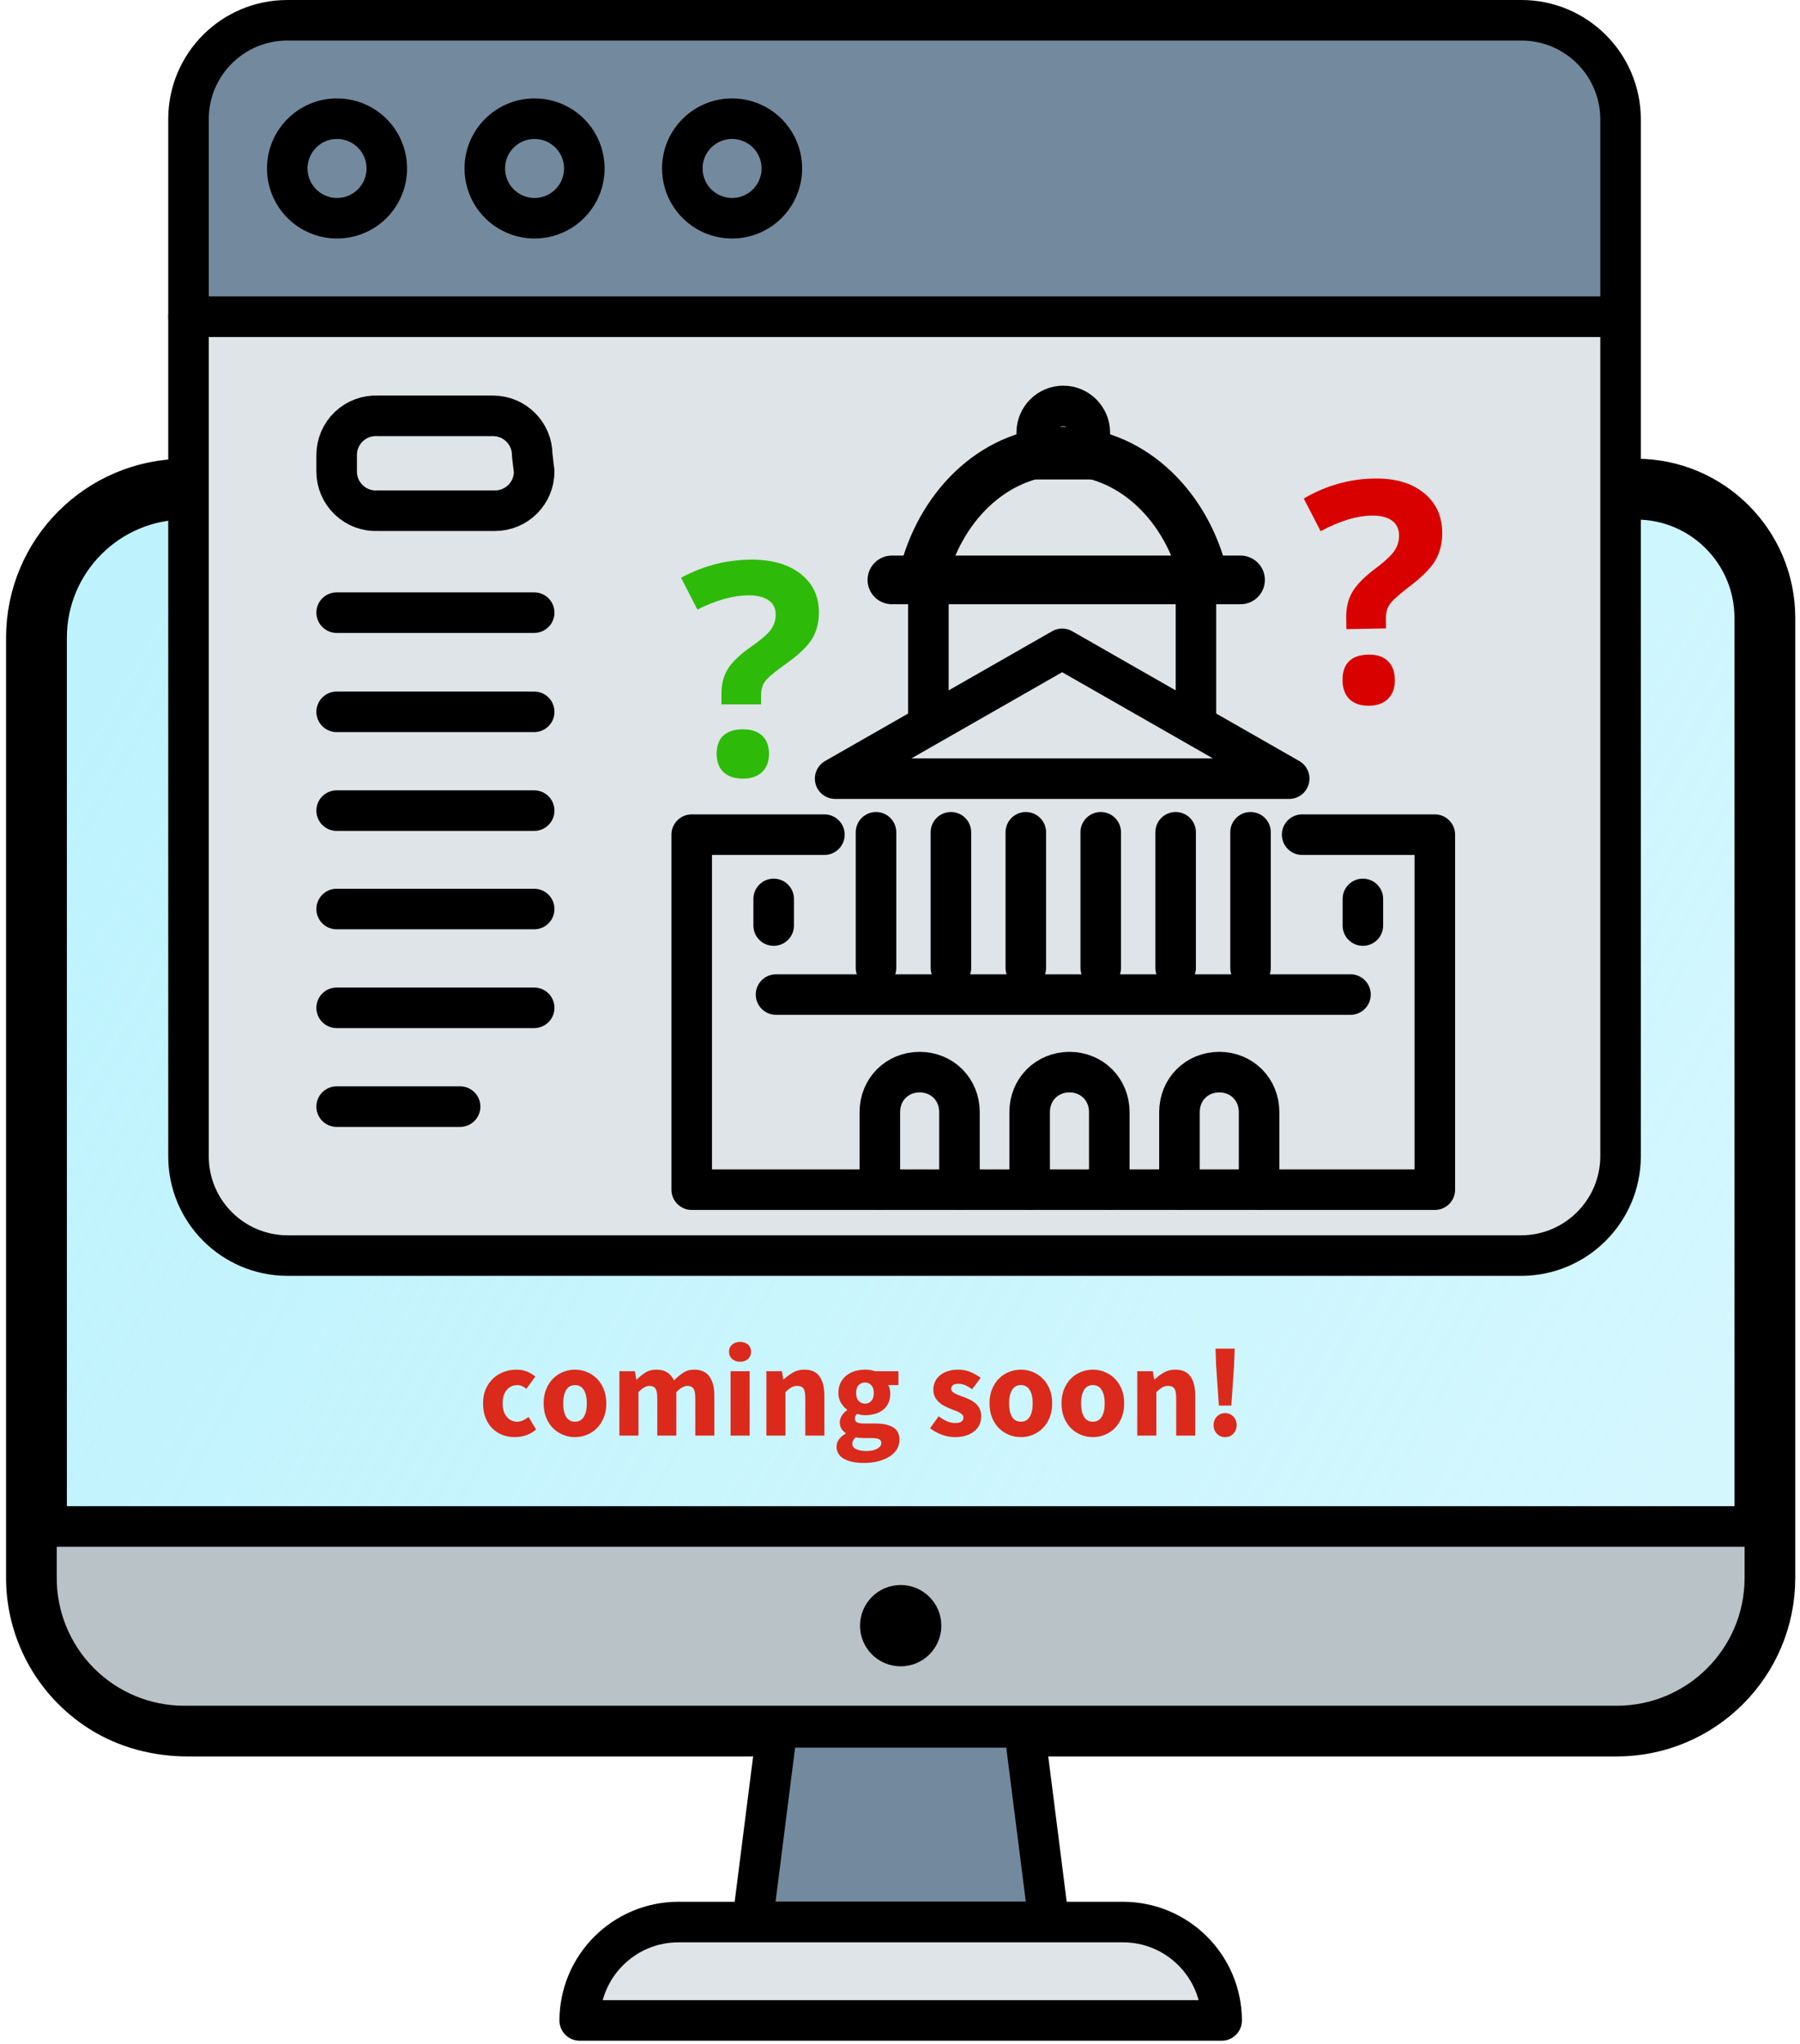 <?xml version="1.0" encoding="UTF-8"?>
<svg width="222px" height="252px" viewBox="0 0 222 252" version="1.1" xmlns="http://www.w3.org/2000/svg" xmlns:xlink="http://www.w3.org/1999/xlink">
    <title>voty_module_1_soon</title>
    <defs>
        <linearGradient x1="0%" y1="28.239%" x2="100%" y2="68.781%" id="linearGradient-1">
            <stop stop-color="#BEF3FD" offset="0%"></stop>
            <stop stop-color="#BEF3FD" stop-opacity="0.662" offset="100%"></stop>
        </linearGradient>
    </defs>
    <g id="Page-1" stroke="none" stroke-width="1" fill="none" fill-rule="evenodd">
        <g id="voty_module_1_soon" transform="translate(4, 2)">
            <path d="M213.666,192.54 C213.666,202.631 205.486,210.811 195.394,210.811 L19.184,210.811 C15.601,210.811 12.037,209.908 9.011,207.988 C3.554,204.523 0.42,198.557 0.498,192.298 L0.498,76.63 C0.498,66.531 8.675,58.337 18.773,58.31 L36.562,58.31 L197.792,58.31 C206.56,58.31 213.666,65.417 213.666,74.184 L213.666,192.298 L213.666,186.208 L213.666,165.423" id="Path" stroke="#000000" stroke-width="7.5" fill="url(#linearGradient-1)" fill-rule="nonzero" stroke-linecap="round" stroke-linejoin="round"></path>
            <path d="M195.395,210.81 C205.466,210.81 213.639,202.66 213.666,192.587 L213.666,186.207 L0.498,186.207 L0.498,192.346 C0.438,197.229 2.336,201.934 5.771,205.405 C9.207,208.876 13.891,210.824 18.774,210.81 L195.395,210.81 Z" id="Path" stroke="#000000" stroke-width="5" fill="#B9C2C6" fill-rule="nonzero" stroke-linecap="round" stroke-linejoin="round"></path>
            <polygon id="Path" stroke="#000000" stroke-width="5" fill="#73899D" fill-rule="nonzero" stroke-linecap="round" stroke-linejoin="round" points="125.356 234.978 88.813 234.978 91.859 210.978 122.31 210.978"></polygon>
            <path d="M146.671,247.111 L67.497,247.111 C67.524,240.403 72.969,234.978 79.678,234.978 L134.49,234.978 C141.199,234.978 146.645,240.403 146.671,247.111 Z" id="Path" stroke="#000000" stroke-width="5" fill="#DEE4E7" fill-rule="nonzero" stroke-linecap="round" stroke-linejoin="round"></path>
            <path d="M195.87,140.578 C195.845,147.302 190.414,152.754 183.689,152.807 L31.431,152.807 C24.715,152.78 19.276,147.342 19.25,140.626 L19.25,37.042 L195.87,37.042 L195.87,140.578 Z" id="Path" fill="#DEE4E7" fill-rule="nonzero"></path>
            <g id="Group" stroke-linecap="round" stroke-linejoin="round" transform="translate(81, 48)" stroke="#000000">
                <line x1="62.5" y1="39" x2="62.5" y2="21" id="Path" stroke-width="5"></line>
                <line x1="29.5" y1="39" x2="29.5" y2="21" id="Path" stroke-width="5"></line>
                <polygon id="Path" stroke-width="5" points="46 30 18 46 74 46"></polygon>
                <line x1="25" y1="21.5" x2="68" y2="21.5" id="Path" stroke-width="6"></line>
                <path d="M49.411,6.62 L42.861,6.62 L42.861,3.333 C42.861,1.525 44.335,0.051 46.136,0.051 C47.937,0.051 49.411,1.525 49.411,3.333 L49.411,6.62 Z" id="Path" stroke-width="5"></path>
                <polyline id="Path" stroke-width="5" points="16.676 52.909 0.311 52.909 0.311 96.681 91.962 96.681 91.962 52.909 75.597 52.909"></polyline>
                <path d="M33.335,96.681 L33.335,87.116 C33.335,84.325 31.205,82.188 28.425,82.188 C25.639,82.188 23.515,84.325 23.515,87.116 L23.515,96.681 M51.811,96.681 L51.811,87.116 C51.811,84.325 49.682,82.188 46.901,82.188 C44.12,82.188 41.991,84.325 41.991,87.116 L41.991,96.681 M70.287,96.681 L70.287,87.116 C70.287,84.325 68.158,82.188 65.377,82.188 C62.596,82.188 60.467,84.325 60.467,87.116 L60.467,96.681" id="Shape" stroke-width="5"></path>
                <line x1="10.42" y1="60.833" x2="10.42" y2="64.116" id="Path" stroke-width="5"></line>
                <line x1="83.089" y1="60.833" x2="83.089" y2="64.116" id="Path" stroke-width="5"></line>
                <line x1="10.711" y1="72.623" x2="81.558" y2="72.623" id="Path" stroke-width="5"></line>
                <line x1="23.041" y1="52.617" x2="23.041" y2="69.336" id="Path" stroke-width="5"></line>
                <line x1="32.279" y1="52.617" x2="32.279" y2="69.336" id="Path" stroke-width="5"></line>
                <line x1="41.517" y1="52.617" x2="41.517" y2="69.336" id="Path" stroke-width="5"></line>
                <line x1="69.232" y1="52.617" x2="69.232" y2="69.336" id="Path" stroke-width="5"></line>
                <line x1="59.994" y1="52.617" x2="59.994" y2="69.336" id="Path" stroke-width="5"></line>
                <line x1="50.756" y1="52.617" x2="50.756" y2="69.336" id="Path" stroke-width="5"></line>
                <path d="M29.002,20.404 C31.339,11.826 38.129,5.623 46.134,5.623 C54.148,5.623 60.938,11.826 63.271,20.404" id="Path" stroke-width="6"></path>
            </g>
            <path d="M195.87,140.578 C195.845,147.302 190.414,152.754 183.689,152.807 L31.431,152.807 C24.715,152.78 19.276,147.342 19.25,140.626 L19.25,37.042 L195.87,37.042 L195.87,140.578 Z" id="Path" stroke="#000000" stroke-width="5" stroke-linecap="round" stroke-linejoin="round"></path>
            <path d="M195.87,37.042 L19.25,37.042 L19.25,12.632 C19.276,5.924 24.723,0.5 31.431,0.5 L183.689,0.5 C190.388,0.526 195.817,5.935 195.87,12.632 L195.87,36.8 L195.87,37.042 Z" id="Path" fill="#73899D" fill-rule="nonzero"></path>
            <path d="M195.87,37.042 L19.25,37.042 L19.25,12.632 C19.276,5.924 24.723,0.5 31.431,0.5 L183.689,0.5 C190.388,0.526 195.817,5.935 195.87,12.632 L195.87,36.8 L195.87,37.042 Z" id="Path" stroke="#000000" stroke-width="5" stroke-linecap="round" stroke-linejoin="round"></path>
            <path d="M37.521,12.633 C40.012,12.613 42.268,14.101 43.231,16.399 C44.194,18.698 43.671,21.349 41.91,23.111 C40.148,24.873 37.496,25.395 35.198,24.433 C32.899,23.471 31.411,21.215 31.43,18.723 C31.457,15.37 34.168,12.659 37.521,12.633 Z M61.882,12.633 C64.373,12.613 66.63,14.101 67.592,16.399 C68.555,18.698 68.032,21.349 66.271,23.111 C64.509,24.873 61.857,25.395 59.559,24.433 C57.26,23.471 55.772,21.215 55.791,18.723 C55.818,15.37 58.529,12.659 61.882,12.633 Z M86.244,12.633 C88.735,12.613 90.992,14.101 91.954,16.399 C92.917,18.698 92.394,21.349 90.633,23.111 C88.871,24.873 86.219,25.395 83.921,24.433 C81.623,23.471 80.134,21.215 80.153,18.723 C80.18,15.37 82.891,12.659 86.244,12.633 Z M61.882,56.135 C61.882,58.804 59.718,60.968 57.048,60.968 L42.596,60.968 C41.273,61.035 39.98,60.555 39.021,59.641 C38.061,58.727 37.519,57.46 37.521,56.135 L37.521,54.105 C37.519,52.78 38.061,51.512 39.021,50.598 C39.98,49.685 41.273,49.205 42.596,49.271 L56.807,49.271 C59.476,49.271 61.64,51.435 61.64,54.105 L61.882,56.135 Z" id="Shape" stroke="#000000" stroke-width="5" stroke-linecap="round" stroke-linejoin="round"></path>
            <line x1="37.521" y1="73.536" x2="61.882" y2="73.536" id="Path" stroke="#000000" stroke-width="5" stroke-linecap="round" stroke-linejoin="round"></line>
            <line x1="37.521" y1="85.765" x2="61.882" y2="85.765" id="Path" stroke="#000000" stroke-width="5" stroke-linecap="round" stroke-linejoin="round"></line>
            <line x1="37.521" y1="97.945" x2="61.882" y2="97.945" id="Path" stroke="#000000" stroke-width="5" stroke-linecap="round" stroke-linejoin="round"></line>
            <line x1="37.521" y1="110.078" x2="61.882" y2="110.078" id="Path" stroke="#000000" stroke-width="5" stroke-linecap="round" stroke-linejoin="round"></line>
            <line x1="37.521" y1="122.258" x2="61.882" y2="122.258" id="Path" stroke="#000000" stroke-width="5" stroke-linecap="round" stroke-linejoin="round"></line>
            <line x1="37.521" y1="134.44" x2="52.747" y2="134.44" id="Path" stroke="#000000" stroke-width="5" stroke-linecap="round" stroke-linejoin="round"></line>
            <path d="M107.084,200.95 C108.472,200.95 109.598,199.825 109.598,198.436 C109.598,197.049 108.472,195.923 107.084,195.923 C105.695,195.923 104.57,197.049 104.57,198.436 C104.57,199.825 105.695,200.95 107.084,200.95 Z" id="Path" stroke="#000000" stroke-width="5" stroke-linecap="round" stroke-linejoin="round"></path>
            <path d="M166.864,75.506 L166.864,74.393 C166.864,73.652 167.021,73.052 167.335,72.595 C167.648,72.137 168.395,71.47 169.575,70.592 C171.296,69.356 172.463,68.243 173.078,67.254 C173.693,66.265 174,65.091 174,63.731 C174,61.691 173.253,60.06 171.76,58.836 C170.266,57.612 168.253,57 165.721,57 C162.648,57 159.741,57.773 157,59.318 L157,59.318 L159.01,63.379 C161.37,62.167 163.472,61.562 165.316,61.562 C166.373,61.562 167.196,61.772 167.786,62.192 C168.376,62.612 168.671,63.224 168.671,64.028 C168.671,64.745 168.465,65.394 168.054,65.975 C167.642,66.556 166.791,67.31 165.5,68.237 C164.16,69.226 163.238,70.159 162.734,71.037 C162.23,71.915 161.978,72.947 161.978,74.134 L161.978,74.134 L161.978,75.506 L166.864,75.506 Z M164.633,85 C165.641,85 166.428,84.719 166.993,84.156 C167.559,83.594 167.842,82.824 167.842,81.848 C167.842,80.834 167.562,80.055 167.003,79.511 C166.443,78.967 165.654,78.695 164.633,78.695 C163.576,78.695 162.771,78.961 162.218,79.493 C161.665,80.024 161.388,80.809 161.388,81.848 C161.388,82.849 161.671,83.625 162.236,84.175 C162.802,84.725 163.601,85 164.633,85 Z" id="Shape" fill="#D90000" fill-rule="nonzero" transform="translate(165.5, 71) rotate(-1) translate(-165.5, -71) "></path>
            <path d="M89.864,84.845 L89.864,83.772 C89.864,83.057 90.021,82.479 90.335,82.038 C90.648,81.597 91.395,80.953 92.575,80.107 C94.296,78.915 95.463,77.842 96.078,76.888 C96.693,75.934 97,74.802 97,73.491 C97,71.524 96.253,69.95 94.76,68.77 C93.266,67.59 91.253,67 88.721,67 C85.648,67 82.741,67.745 80,69.235 L80,69.235 L82.01,73.151 C84.37,71.983 86.472,71.399 88.316,71.399 C89.373,71.399 90.196,71.601 90.786,72.007 C91.376,72.412 91.671,73.002 91.671,73.777 C91.671,74.468 91.465,75.094 91.054,75.654 C90.642,76.215 89.791,76.942 88.5,77.836 C87.16,78.789 86.238,79.689 85.734,80.536 C85.23,81.382 84.978,82.377 84.978,83.522 L84.978,83.522 L84.978,84.845 L89.864,84.845 Z M87.633,94 C88.641,94 89.428,93.729 89.993,93.186 C90.559,92.644 90.842,91.902 90.842,90.96 C90.842,89.983 90.562,89.232 90.003,88.707 C89.443,88.183 88.654,87.921 87.633,87.921 C86.576,87.921 85.771,88.177 85.218,88.689 C84.665,89.202 84.388,89.959 84.388,90.96 C84.388,91.926 84.671,92.674 85.236,93.204 C85.802,93.735 86.601,94 87.633,94 Z" id="Shape" fill="#2EBA09" fill-rule="nonzero"></path>
            <path d="M59.496,175.192 C59.933,175.192 60.381,175.12 60.84,174.976 C61.299,174.832 61.725,174.589 62.12,174.248 L62.12,174.248 L61.192,172.712 C60.979,172.872 60.752,173.008 60.512,173.12 C60.272,173.232 60.024,173.288 59.768,173.288 C59.256,173.288 58.832,173.085 58.496,172.68 C58.16,172.275 57.992,171.725 57.992,171.032 C57.992,170.339 58.157,169.789 58.488,169.384 C58.819,168.979 59.272,168.776 59.848,168.776 C60.189,168.776 60.547,168.931 60.92,169.24 L60.92,169.24 L62.024,167.72 C61.725,167.475 61.387,167.272 61.008,167.112 C60.629,166.952 60.195,166.872 59.704,166.872 C59.16,166.872 58.637,166.965 58.136,167.152 C57.635,167.339 57.195,167.608 56.816,167.96 C56.437,168.312 56.136,168.747 55.912,169.264 C55.688,169.781 55.576,170.371 55.576,171.032 C55.576,171.693 55.677,172.283 55.88,172.8 C56.083,173.317 56.36,173.752 56.712,174.104 C57.064,174.456 57.477,174.725 57.952,174.912 C58.427,175.099 58.941,175.192 59.496,175.192 Z M66.92,175.192 C67.421,175.192 67.904,175.099 68.368,174.912 C68.832,174.725 69.243,174.456 69.6,174.104 C69.957,173.752 70.243,173.317 70.456,172.8 C70.669,172.283 70.776,171.693 70.776,171.032 C70.776,170.371 70.669,169.781 70.456,169.264 C70.243,168.747 69.957,168.312 69.6,167.96 C69.243,167.608 68.832,167.339 68.368,167.152 C67.904,166.965 67.421,166.872 66.92,166.872 C66.419,166.872 65.933,166.965 65.464,167.152 C64.995,167.339 64.581,167.608 64.224,167.96 C63.867,168.312 63.581,168.747 63.368,169.264 C63.155,169.781 63.048,170.371 63.048,171.032 C63.048,171.693 63.155,172.283 63.368,172.8 C63.581,173.317 63.867,173.752 64.224,174.104 C64.581,174.456 64.995,174.725 65.464,174.912 C65.933,175.099 66.419,175.192 66.92,175.192 Z M66.92,173.288 C66.429,173.288 66.064,173.085 65.824,172.68 C65.584,172.275 65.464,171.725 65.464,171.032 C65.464,170.339 65.584,169.789 65.824,169.384 C66.064,168.979 66.429,168.776 66.92,168.776 C67.4,168.776 67.763,168.979 68.008,169.384 C68.253,169.789 68.376,170.339 68.376,171.032 C68.376,171.725 68.253,172.275 68.008,172.68 C67.763,173.085 67.4,173.288 66.92,173.288 Z M74.744,175 L74.744,169.64 C75.235,169.128 75.683,168.872 76.088,168.872 C76.429,168.872 76.677,168.979 76.832,169.192 C76.987,169.405 77.064,169.8 77.064,170.376 L77.064,170.376 L77.064,175 L79.416,175 L79.416,169.64 C79.928,169.128 80.381,168.872 80.776,168.872 C81.117,168.872 81.365,168.979 81.52,169.192 C81.675,169.405 81.752,169.8 81.752,170.376 L81.752,170.376 L81.752,175 L84.104,175 L84.104,170.072 C84.104,169.08 83.904,168.299 83.504,167.728 C83.104,167.157 82.477,166.872 81.624,166.872 C81.091,166.872 80.629,167.003 80.24,167.264 C79.851,167.525 79.48,167.837 79.128,168.2 C78.925,167.773 78.651,167.445 78.304,167.216 C77.957,166.987 77.501,166.872 76.936,166.872 C76.413,166.872 75.965,166.992 75.592,167.232 C75.219,167.472 74.867,167.757 74.536,168.088 L74.536,168.088 L74.472,168.088 L74.312,167.064 L72.392,167.064 L72.392,175 L74.744,175 Z M87.272,165.896 C87.677,165.896 88.005,165.781 88.256,165.552 C88.507,165.323 88.632,165.027 88.632,164.664 C88.632,164.301 88.507,164.008 88.256,163.784 C88.005,163.56 87.677,163.448 87.272,163.448 C86.877,163.448 86.552,163.56 86.296,163.784 C86.04,164.008 85.912,164.301 85.912,164.664 C85.912,165.027 86.04,165.323 86.296,165.552 C86.552,165.781 86.877,165.896 87.272,165.896 Z M88.456,175 L88.456,167.064 L86.104,167.064 L86.104,175 L88.456,175 Z M92.872,175 L92.872,169.64 C93.128,169.395 93.363,169.205 93.576,169.072 C93.789,168.939 94.045,168.872 94.344,168.872 C94.685,168.872 94.933,168.979 95.088,169.192 C95.243,169.405 95.32,169.8 95.32,170.376 L95.32,170.376 L95.32,175 L97.672,175 L97.672,170.072 C97.672,169.069 97.477,168.285 97.088,167.72 C96.699,167.155 96.072,166.872 95.208,166.872 C94.664,166.872 94.189,166.992 93.784,167.232 C93.379,167.472 93.005,167.752 92.664,168.072 L92.664,168.072 L92.6,168.072 L92.44,167.064 L90.52,167.064 L90.52,175 L92.872,175 Z M102.504,178.376 C103.187,178.376 103.8,178.304 104.344,178.16 C104.888,178.016 105.352,177.819 105.736,177.568 C106.12,177.317 106.416,177.019 106.624,176.672 C106.832,176.325 106.936,175.944 106.936,175.528 C106.936,174.813 106.677,174.299 106.16,173.984 C105.643,173.669 104.893,173.512 103.912,173.512 L103.912,173.512 L102.632,173.512 C102.184,173.512 101.872,173.464 101.696,173.368 C101.52,173.272 101.432,173.123 101.432,172.92 C101.432,172.781 101.453,172.669 101.496,172.584 C101.539,172.499 101.613,172.413 101.72,172.328 C102.051,172.435 102.371,172.488 102.68,172.488 C103.117,172.488 103.525,172.435 103.904,172.328 C104.283,172.221 104.613,172.059 104.896,171.84 C105.179,171.621 105.4,171.344 105.56,171.008 C105.72,170.672 105.8,170.275 105.8,169.816 C105.8,169.603 105.776,169.405 105.728,169.224 C105.68,169.043 105.619,168.893 105.544,168.776 L105.544,168.776 L106.808,168.776 L106.808,167.064 L103.912,167.064 C103.56,166.936 103.149,166.872 102.68,166.872 C102.253,166.872 101.843,166.931 101.448,167.048 C101.053,167.165 100.704,167.344 100.4,167.584 C100.096,167.824 99.853,168.123 99.672,168.48 C99.491,168.837 99.4,169.256 99.4,169.736 C99.4,170.205 99.509,170.619 99.728,170.976 C99.947,171.333 100.195,171.608 100.472,171.8 L100.472,171.8 L100.472,171.864 C100.216,172.045 100.003,172.267 99.832,172.528 C99.661,172.789 99.576,173.064 99.576,173.352 C99.576,173.683 99.645,173.955 99.784,174.168 C99.923,174.381 100.099,174.557 100.312,174.696 L100.312,174.696 L100.312,174.76 C99.555,175.187 99.176,175.72 99.176,176.36 C99.176,176.712 99.261,177.016 99.432,177.272 C99.603,177.528 99.84,177.736 100.144,177.896 C100.448,178.056 100.8,178.176 101.2,178.256 C101.6,178.336 102.035,178.376 102.504,178.376 Z M102.68,171.064 C102.371,171.064 102.112,170.955 101.904,170.736 C101.696,170.517 101.592,170.184 101.592,169.736 C101.592,169.309 101.696,168.989 101.904,168.776 C102.112,168.563 102.371,168.456 102.68,168.456 C102.989,168.456 103.248,168.565 103.456,168.784 C103.664,169.003 103.768,169.32 103.768,169.736 C103.768,170.184 103.664,170.517 103.456,170.736 C103.248,170.955 102.989,171.064 102.68,171.064 Z M102.872,176.904 C102.339,176.904 101.912,176.827 101.592,176.672 C101.272,176.517 101.112,176.291 101.112,175.992 C101.112,175.725 101.256,175.464 101.544,175.208 C101.672,175.24 101.821,175.264 101.992,175.28 C102.163,175.296 102.387,175.304 102.664,175.304 L103.48,175.304 C103.875,175.304 104.176,175.347 104.384,175.432 C104.592,175.517 104.696,175.683 104.696,175.928 C104.696,176.205 104.525,176.437 104.184,176.624 C103.843,176.811 103.405,176.904 102.872,176.904 Z M113.752,175.192 C114.285,175.192 114.755,175.125 115.16,174.992 C115.565,174.859 115.907,174.677 116.184,174.448 C116.461,174.219 116.669,173.949 116.808,173.64 C116.947,173.331 117.016,172.995 117.016,172.632 C117.016,172.269 116.952,171.957 116.824,171.696 C116.696,171.435 116.528,171.213 116.32,171.032 C116.112,170.851 115.883,170.699 115.632,170.576 C115.381,170.453 115.128,170.344 114.872,170.248 C114.669,170.173 114.475,170.101 114.288,170.032 C114.101,169.963 113.936,169.891 113.792,169.816 C113.648,169.741 113.533,169.659 113.448,169.568 C113.363,169.477 113.32,169.368 113.32,169.24 C113.32,168.824 113.619,168.616 114.216,168.616 C114.493,168.616 114.771,168.675 115.048,168.792 C115.325,168.909 115.608,169.075 115.896,169.288 L115.896,169.288 L116.952,167.88 C116.611,167.624 116.211,167.392 115.752,167.184 C115.293,166.976 114.76,166.872 114.152,166.872 C113.693,166.872 113.277,166.933 112.904,167.056 C112.531,167.179 112.211,167.347 111.944,167.56 C111.677,167.773 111.472,168.035 111.328,168.344 C111.184,168.653 111.112,168.989 111.112,169.352 C111.112,169.683 111.176,169.973 111.304,170.224 C111.432,170.475 111.597,170.693 111.8,170.88 C112.003,171.067 112.227,171.224 112.472,171.352 C112.717,171.48 112.963,171.592 113.208,171.688 C113.411,171.773 113.608,171.851 113.8,171.92 C113.992,171.989 114.165,172.067 114.32,172.152 C114.475,172.237 114.597,172.331 114.688,172.432 C114.779,172.533 114.824,172.648 114.824,172.776 C114.824,172.989 114.744,173.155 114.584,173.272 C114.424,173.389 114.168,173.448 113.816,173.448 C113.475,173.448 113.139,173.379 112.808,173.24 C112.477,173.101 112.131,172.893 111.768,172.616 L111.768,172.616 L110.712,174.088 C111.117,174.419 111.595,174.685 112.144,174.888 C112.693,175.091 113.229,175.192 113.752,175.192 Z M121.912,175.192 C122.413,175.192 122.896,175.099 123.36,174.912 C123.824,174.725 124.235,174.456 124.592,174.104 C124.949,173.752 125.235,173.317 125.448,172.8 C125.661,172.283 125.768,171.693 125.768,171.032 C125.768,170.371 125.661,169.781 125.448,169.264 C125.235,168.747 124.949,168.312 124.592,167.96 C124.235,167.608 123.824,167.339 123.36,167.152 C122.896,166.965 122.413,166.872 121.912,166.872 C121.411,166.872 120.925,166.965 120.456,167.152 C119.987,167.339 119.573,167.608 119.216,167.96 C118.859,168.312 118.573,168.747 118.36,169.264 C118.147,169.781 118.04,170.371 118.04,171.032 C118.04,171.693 118.147,172.283 118.36,172.8 C118.573,173.317 118.859,173.752 119.216,174.104 C119.573,174.456 119.987,174.725 120.456,174.912 C120.925,175.099 121.411,175.192 121.912,175.192 Z M121.912,173.288 C121.421,173.288 121.056,173.085 120.816,172.68 C120.576,172.275 120.456,171.725 120.456,171.032 C120.456,170.339 120.576,169.789 120.816,169.384 C121.056,168.979 121.421,168.776 121.912,168.776 C122.392,168.776 122.755,168.979 123,169.384 C123.245,169.789 123.368,170.339 123.368,171.032 C123.368,171.725 123.245,172.275 123,172.68 C122.755,173.085 122.392,173.288 121.912,173.288 Z M130.792,175.192 C131.293,175.192 131.776,175.099 132.24,174.912 C132.704,174.725 133.115,174.456 133.472,174.104 C133.829,173.752 134.115,173.317 134.328,172.8 C134.541,172.283 134.648,171.693 134.648,171.032 C134.648,170.371 134.541,169.781 134.328,169.264 C134.115,168.747 133.829,168.312 133.472,167.96 C133.115,167.608 132.704,167.339 132.24,167.152 C131.776,166.965 131.293,166.872 130.792,166.872 C130.291,166.872 129.805,166.965 129.336,167.152 C128.867,167.339 128.453,167.608 128.096,167.96 C127.739,168.312 127.453,168.747 127.24,169.264 C127.027,169.781 126.92,170.371 126.92,171.032 C126.92,171.693 127.027,172.283 127.24,172.8 C127.453,173.317 127.739,173.752 128.096,174.104 C128.453,174.456 128.867,174.725 129.336,174.912 C129.805,175.099 130.291,175.192 130.792,175.192 Z M130.792,173.288 C130.301,173.288 129.936,173.085 129.696,172.68 C129.456,172.275 129.336,171.725 129.336,171.032 C129.336,170.339 129.456,169.789 129.696,169.384 C129.936,168.979 130.301,168.776 130.792,168.776 C131.272,168.776 131.635,168.979 131.88,169.384 C132.125,169.789 132.248,170.339 132.248,171.032 C132.248,171.725 132.125,172.275 131.88,172.68 C131.635,173.085 131.272,173.288 130.792,173.288 Z M138.616,175 L138.616,169.64 C138.872,169.395 139.107,169.205 139.32,169.072 C139.533,168.939 139.789,168.872 140.088,168.872 C140.429,168.872 140.677,168.979 140.832,169.192 C140.987,169.405 141.064,169.8 141.064,170.376 L141.064,170.376 L141.064,175 L143.416,175 L143.416,170.072 C143.416,169.069 143.221,168.285 142.832,167.72 C142.443,167.155 141.816,166.872 140.952,166.872 C140.408,166.872 139.933,166.992 139.528,167.232 C139.123,167.472 138.749,167.752 138.408,168.072 L138.408,168.072 L138.344,168.072 L138.184,167.064 L136.264,167.064 L136.264,175 L138.616,175 Z M147.864,171.304 L148.2,166.408 L148.28,164.28 L145.912,164.28 L145.992,166.408 L146.328,171.304 L147.864,171.304 Z M147.096,175.192 C147.501,175.192 147.84,175.051 148.112,174.768 C148.384,174.485 148.52,174.136 148.52,173.72 C148.52,173.293 148.384,172.939 148.112,172.656 C147.84,172.373 147.501,172.232 147.096,172.232 C146.691,172.232 146.352,172.373 146.08,172.656 C145.808,172.939 145.672,173.293 145.672,173.72 C145.672,174.136 145.808,174.485 146.08,174.768 C146.352,175.051 146.691,175.192 147.096,175.192 Z" id="Shape" fill="#DB2A1B" fill-rule="nonzero"></path>
        </g>
    </g>
</svg>